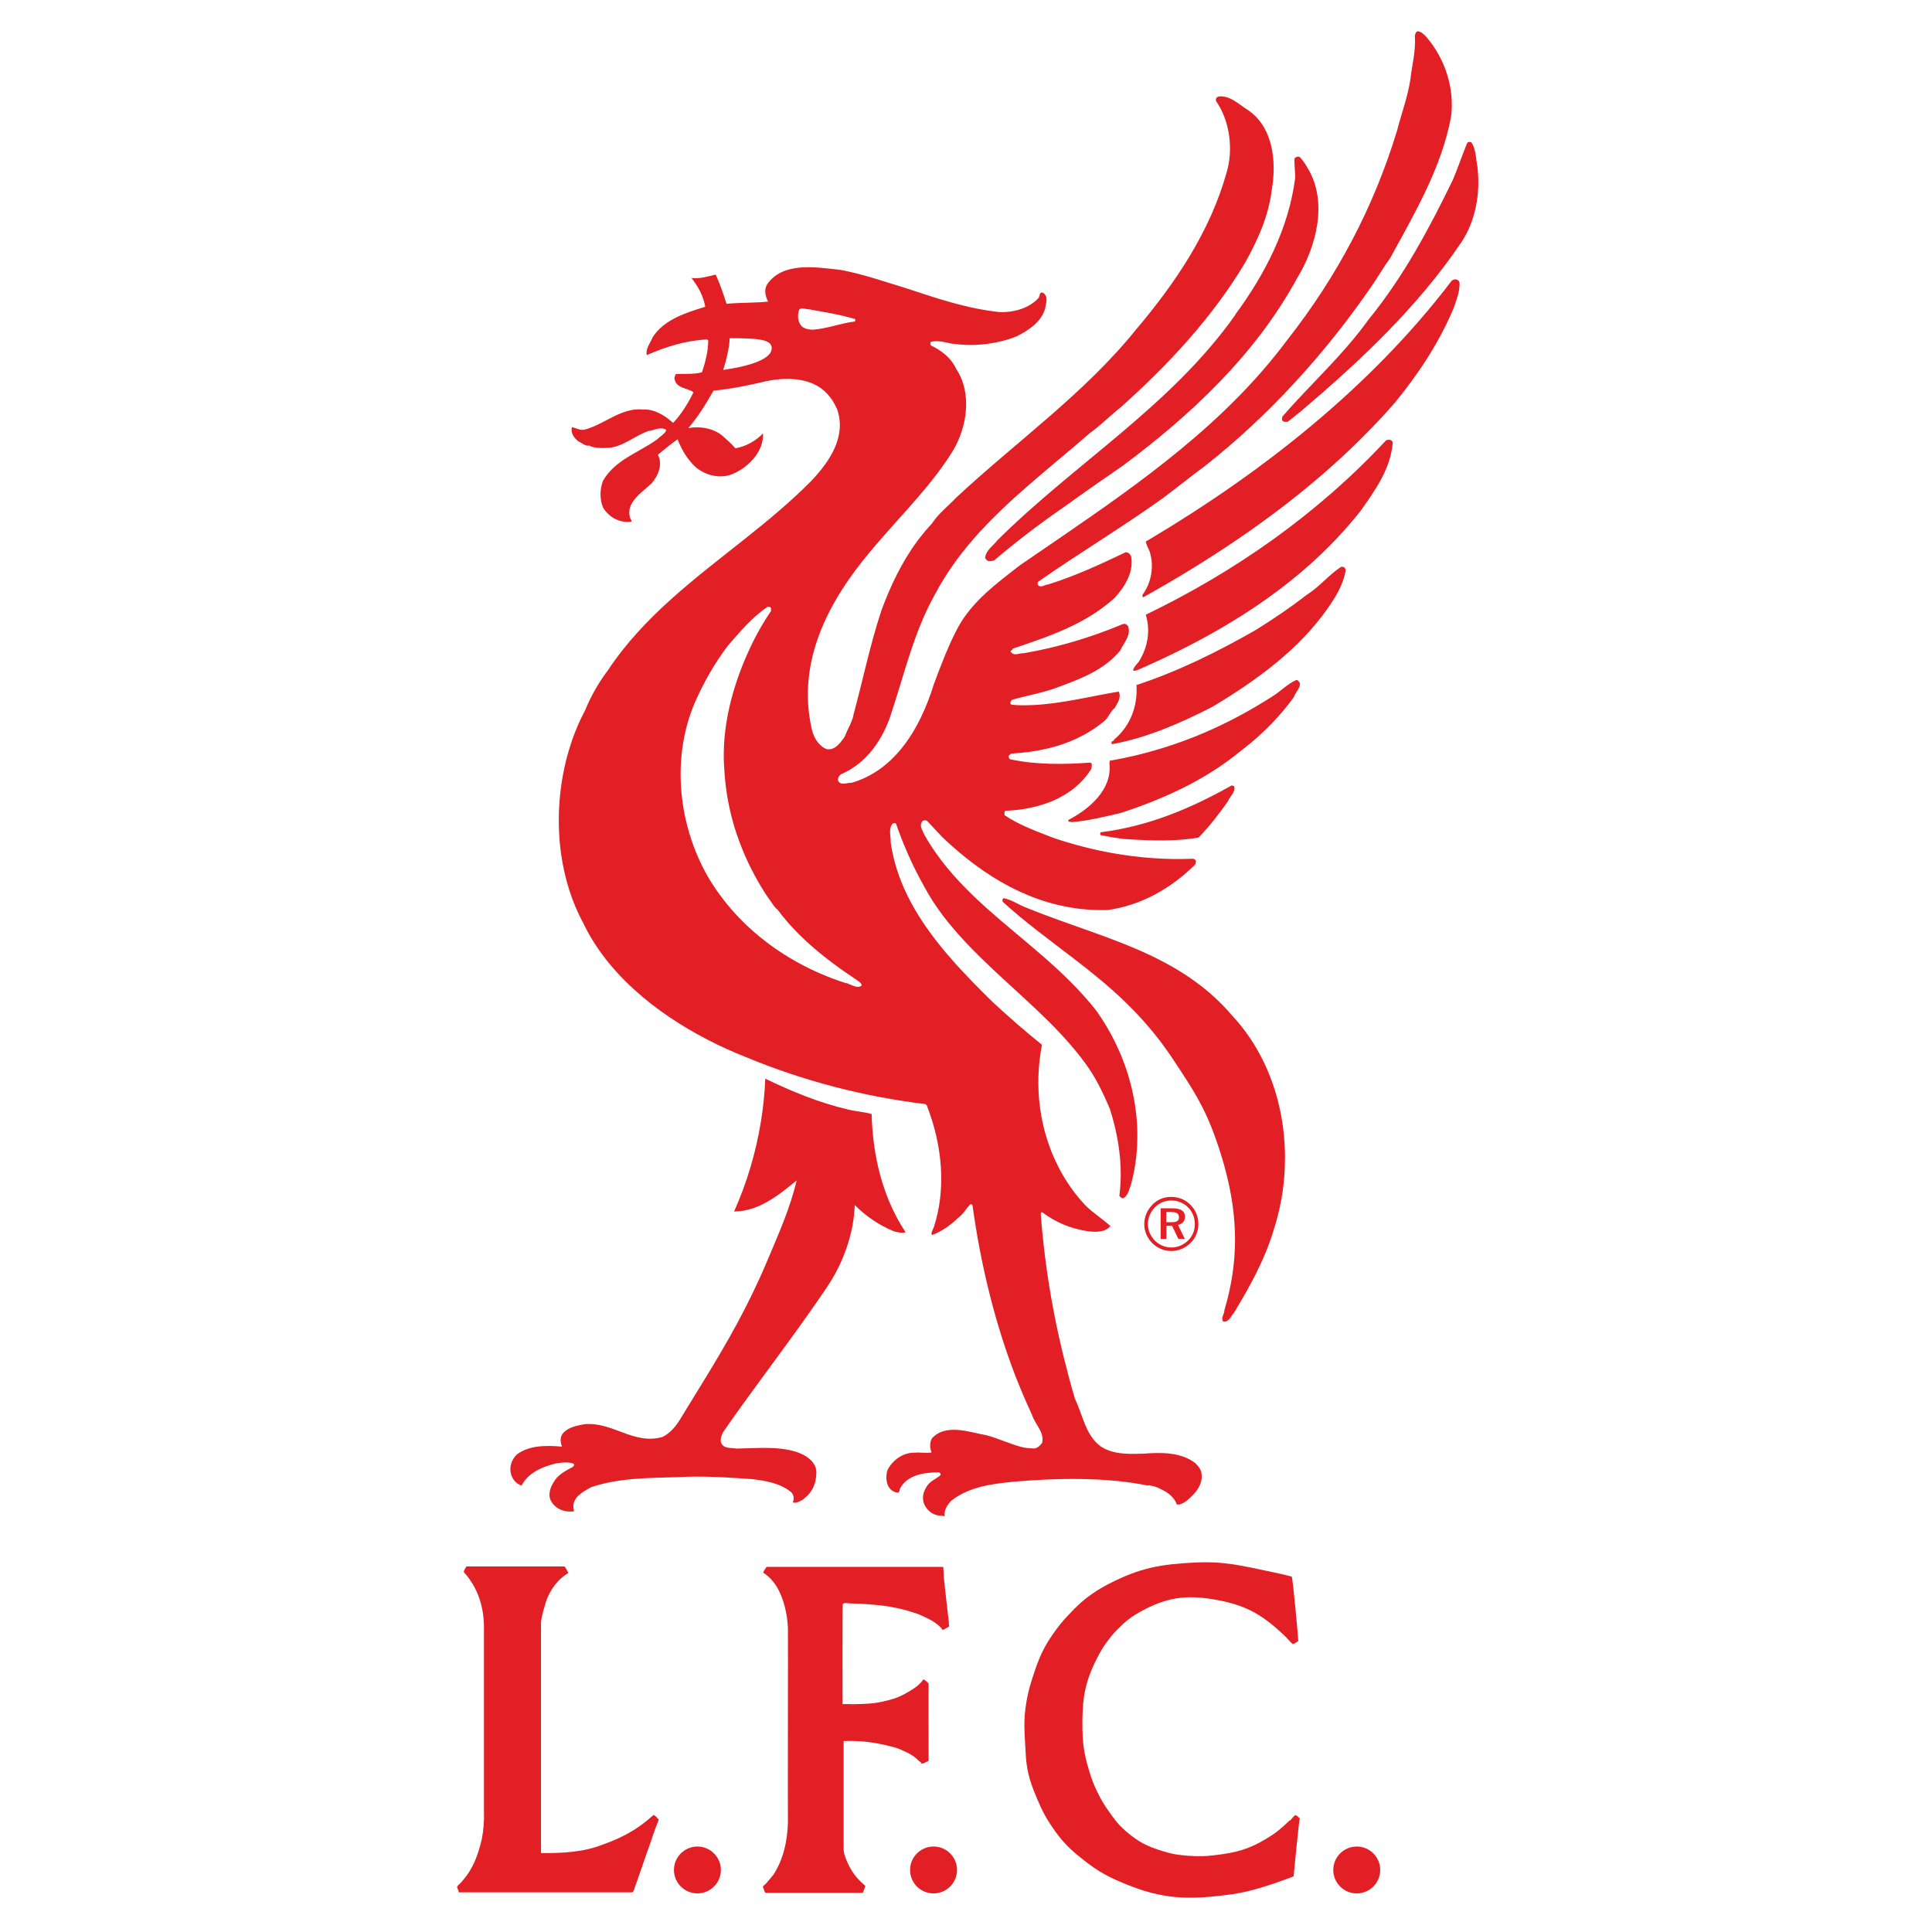 <svg width="558" height="558" viewBox="0 0 558 558" fill="none" xmlns="http://www.w3.org/2000/svg">
<g clip-path="url(#clip0_383_669)">
<path d="M331.711 428.926C334.422 429.488 334.32 429.641 335.676 430.305C337.467 431.123 339.232 432.579 339.897 434.52C340.869 434.673 341.764 434.111 342.506 433.626C345.166 431.506 347.699 428.696 346.957 425.197C346.701 424.226 346.241 423.639 345.243 422.592C341.099 419.348 335.19 419.45 330.176 419.859C330.176 419.859 329.997 419.859 329.434 419.859C325.29 420.012 321.069 419.935 317.769 417.662C313.395 414.265 312.73 408.595 310.479 404.049C309.839 401.903 309.225 399.732 308.662 397.561C304.569 382.313 301.807 366.809 300.604 350.769C300.604 350.463 300.604 349.978 301.014 350.131C304.902 353.043 309.2 354.83 313.983 355.571C316.337 355.903 319.176 355.98 320.711 354.115C318.511 352.098 315.672 350.31 313.574 348.215C310.402 344.895 307.793 341.14 305.721 337.105C300.221 326.428 298.584 313.785 300.937 301.755C295.923 297.72 291.523 293.838 286.919 289.623C282.672 285.46 278.4 281.169 274.461 276.623C266.684 267.683 260.186 257.824 257.782 246.356C257.552 245.309 257.373 244.262 257.245 243.215C257.321 241.503 256.503 239.256 257.884 237.8C258.14 237.723 258.6 237.647 258.779 237.876C259.777 240.737 260.877 243.572 262.105 246.382C263.563 249.702 265.175 252.946 266.965 256.113C271.11 263.826 276.942 270.416 283.286 276.623C293.416 286.558 304.876 295.523 313.088 306.608C316.26 310.746 318.511 315.446 320.532 320.222C322.246 325.534 323.423 331.307 323.653 337.105C323.755 339.863 323.653 342.622 323.295 345.38C323.627 345.789 323.934 346.198 324.523 346.044C325.904 345.15 326.057 343.618 326.62 342.239C327.055 340.655 327.388 339.071 327.695 337.488C327.695 337.488 327.695 337.411 327.695 337.36C327.695 337.284 327.72 337.207 327.746 337.13C330.406 321.116 325.802 304.744 316.567 291.82C312.09 286.15 307 281.246 301.73 276.623C290.628 266.866 278.733 258.361 270.317 246.382C269.114 244.67 267.989 242.908 266.94 241.044C266.454 239.843 265.226 238.208 266.607 237.008C266.94 236.931 267.426 236.829 267.758 237.085L271.979 241.605C273.693 243.266 275.484 244.849 277.3 246.382C289.323 256.419 303.342 263.316 319.892 262.83C329.536 261.528 338.208 256.598 345.192 249.702L345.448 248.732C345.294 248.323 344.962 248.093 344.629 248.016C336.546 248.348 328.769 247.735 321.248 246.382C315.493 245.36 309.89 243.879 304.493 242.091C299.556 240.15 294.593 238.438 290.142 235.45C290.065 235.041 290.065 234.479 290.295 234.173C299.709 233.841 309.993 230.597 315.262 221.939C315.186 221.377 315.672 220.483 314.853 220.253C307.383 220.815 299.274 220.891 292.06 219.359C291.498 219.359 291.318 218.874 291.318 218.388C291.395 218.056 291.805 217.903 292.06 217.648C295.744 217.443 299.325 216.958 302.753 216.141C308.586 214.736 313.983 212.309 318.741 208.427C320.199 207.303 320.609 205.515 321.99 204.443C322.732 202.987 323.934 201.531 323.116 199.743C314.853 201.122 306.744 203.217 298.558 203.625C296.537 203.702 294.03 203.804 291.984 203.472C291.574 202.987 291.984 202.425 292.316 202.093C297.023 200.79 301.807 199.999 306.258 198.211C312.576 195.861 318.895 193.434 323.525 187.917C324.574 185.644 326.774 183.473 325.802 180.791C325.392 180.383 324.983 180.051 324.344 180.23C315.262 184.035 305.695 186.947 295.718 188.658C294.414 188.582 293.032 189.552 292.06 188.403C291.421 187.764 292.623 187.917 292.47 187.356C302.932 183.805 313.395 180.408 321.913 172.695C324.906 169.451 327.516 165.16 326.697 160.716C326.441 160.077 325.878 159.439 325.085 159.515C317.795 162.989 310.479 166.386 302.702 168.813C301.73 168.813 300.835 169.86 299.863 169.068C299.607 168.736 299.607 168.174 299.939 167.944C306.002 163.704 312.218 159.694 318.409 155.659C324.267 151.827 330.125 147.996 335.829 143.91C339.794 140.921 343.939 137.601 347.98 134.613C366.399 120.131 382.924 101.971 396.38 82.304C398.17 79.699 399.705 76.966 401.573 74.437C408.633 61.488 416.333 48.462 419.096 33.724C420.144 25.474 417.382 16.969 411.882 10.558C411.165 9.919 410.5 9.102 409.452 9.026C408.863 9.179 408.786 9.843 408.633 10.303C408.965 14.849 407.814 18.655 407.405 22.537C406.663 27.799 404.745 32.83 403.44 37.913C396.789 59.7 386.326 79.673 371.745 98.242C354.043 121.995 329.971 139.031 305.721 155.633C301.96 158.187 298.225 160.741 294.491 163.321C287.839 168.506 280.881 173.589 276.737 181.123C273.975 186.232 271.8 192.055 269.754 197.495C267.758 203.957 264.817 210.7 260.391 216.141C256.682 220.713 251.975 224.339 245.989 226.076C244.761 226 242.919 226.97 242.101 225.591C241.845 224.774 242.254 224.135 242.843 223.65C246.705 222.015 249.826 219.359 252.282 216.141C254.431 213.331 256.068 210.062 257.193 206.716C261.159 194.89 263.921 182.503 270.086 171.571C273.182 165.722 276.968 160.486 281.188 155.633C291.088 144.267 303.418 134.996 314.827 125.035C317.82 122.915 320.66 120.003 323.576 117.73C337.364 105.444 350.411 91.422 359.748 75.638C363.329 69.15 366.399 62.356 367.294 54.923C368.829 46.265 367.499 36.329 360.157 31.604C357.65 29.995 355.143 27.492 351.971 27.875C351.331 28.028 350.999 28.616 351.255 29.254C355.22 34.925 356.269 43.251 354.248 49.892C349.541 66.724 339.667 81.538 328.13 95.151C313.216 113.694 293.518 127.538 276.072 143.807C273.796 146.234 270.956 148.405 269.191 151.163C267.963 152.466 266.531 154.177 265.405 155.633C265.405 155.633 265.303 155.786 265.251 155.863C265.175 155.94 265.124 156.016 265.047 156.118C260.468 162.274 257.193 169.221 254.61 176.194C251.361 185.976 249.263 196.193 246.577 206.154C246.168 208.58 244.787 210.522 243.994 212.718C243.124 213.995 242.05 215.528 240.643 216.141C240.054 216.396 239.44 216.498 238.724 216.345C238.57 216.268 238.417 216.217 238.264 216.141C236.115 215.042 234.887 212.642 234.426 210.445C230.052 190.931 239.364 173.538 251.361 159.286C252.384 158.06 253.407 156.834 254.456 155.659C261.696 147.332 269.549 139.414 275.202 130.219C279.347 123.349 280.805 113.464 276.175 106.568C274.793 103.427 271.8 101.153 268.884 99.774C268.628 99.442 268.628 99.059 268.884 98.727C271.468 98.088 273.821 99.289 276.251 99.391C282.084 100.106 288.505 99.212 293.672 97.118C297.074 95.406 300.886 92.903 301.858 89.021C302.114 87.642 302.83 85.624 301.295 84.577C300.067 84.092 300.4 85.701 299.837 86.186C297.151 89.021 293.032 90.171 289.042 90.171C279.398 89.2 270.623 86.186 261.798 83.274C255.377 81.333 249.238 79.137 242.663 77.936C235.68 77.195 226.215 75.51 221.585 82.074C220.613 83.683 221.022 85.471 221.841 87.106C217.952 87.514 213.885 87.361 209.843 87.744C208.871 84.832 207.976 81.997 206.697 79.316C204.42 79.801 202.245 80.593 199.713 80.286C201.657 82.789 203.192 85.548 203.678 88.612C198.076 90.324 191.834 92.265 188.508 97.373C187.869 99.059 186.385 100.694 186.795 102.558C192.218 100.208 197.897 98.344 204.215 98.037L204.548 98.293C204.548 101.358 203.729 104.601 202.757 107.513C200.173 108.228 197.564 107.845 195.057 108.075C195.211 108.484 194.648 108.892 194.801 109.352C195.211 112.264 198.766 112.034 200.301 113.311C198.766 116.376 196.822 119.62 194.392 122.148C192.039 119.952 188.867 118.087 185.643 118.266C179.402 117.704 174.695 122.48 169.093 124.013C167.788 124.498 166.33 123.604 165.204 123.374C164.718 124.907 165.767 126.516 167.072 127.487C168.12 127.895 169.016 128.942 170.141 128.687C171.676 129.504 173.876 129.428 175.82 129.351C180.118 128.942 183.264 125.877 187.255 124.498C188.969 124.268 190.734 123.119 192.448 124.166C192.115 125.29 190.734 125.954 189.864 126.848C184.441 130.807 177.713 132.671 174.132 138.904C173.237 141.33 173.16 144.242 174.209 146.668C175.999 149.503 179.069 151.138 182.395 150.653C182.395 150.244 182.164 149.912 181.985 149.605C180.604 145.161 185.388 142.249 188.15 139.644C190.095 137.448 191.476 134.204 190.018 131.318C191.885 129.785 193.65 128.329 195.697 126.874C196.848 129.785 198.383 132.544 200.89 134.894C203.806 137.397 208.283 138.444 211.915 136.758C216.289 134.817 220.664 130.296 220.357 125.188C218.234 127.384 215.496 128.917 212.401 129.479C211.097 127.946 209.971 127.052 208.436 125.673C205.776 123.655 202.194 123.017 198.792 123.655C201.708 120.258 203.908 116.606 206.083 112.826C211.199 112.34 216.289 111.293 221.406 110.067C227.801 108.765 235.501 109.097 239.645 114.614C240.463 115.508 241.103 116.81 241.768 118.164C244.531 126.031 239.645 133.233 234.401 138.801C228.389 144.906 221.764 150.372 215.01 155.735C200.711 167.101 185.899 178.033 175.616 193.537C173.032 196.934 170.679 200.995 168.965 205.209C167.123 208.657 165.614 212.361 164.437 216.243C161.521 225.795 160.651 236.395 162.032 246.484C163.03 253.61 165.153 260.532 168.479 266.662C170.193 270.237 172.316 273.583 174.746 276.75C184.927 289.93 200.685 299.482 215.343 305.28C231.971 312.176 249.315 316.697 267.324 318.894L267.656 319.226C269.882 324.845 271.365 331.026 271.749 337.258C272.107 343.081 271.519 348.956 269.677 354.524C269.421 355.188 268.858 355.903 269.114 356.721C271.877 355.75 274.614 353.809 276.661 351.791C278.195 350.744 278.937 349.135 280.242 347.832C280.549 347.756 280.728 347.909 280.881 348.164C283.235 365.175 287.302 382.007 293.416 397.791C293.416 397.791 293.467 397.868 293.467 397.919C293.467 397.944 293.467 397.995 293.518 398.021C294.925 401.597 296.435 405.147 298.072 408.646C298.967 411.481 301.73 413.652 300.988 416.743C300.425 417.458 299.53 418.429 298.481 418.352C297.279 418.275 295.897 418.199 294.849 417.867C291.523 416.973 288.274 415.44 285.026 414.546C280.165 413.729 273.182 410.97 269.14 415.44C268.5 416.666 268.5 418.199 269.063 419.476C267.605 419.808 265.993 419.399 264.356 419.552C260.877 419.476 257.884 421.57 256.324 424.584C255.838 426.04 255.838 428.236 256.733 429.514C257.296 430.484 258.345 431.046 259.419 431.123C259.752 430.867 259.828 430.484 259.905 429.999C262.003 425.938 266.786 425.299 271.084 425.223C271.416 425.299 271.826 425.631 271.647 426.04C270.444 427.087 268.884 427.649 267.912 428.952C266.684 430.663 266.044 432.681 267.093 434.775C267.989 436.486 269.703 437.763 271.8 437.763C272.568 437.763 272.516 438.095 272.849 437.763C272.593 436.231 273.591 434.596 274.793 433.396C279.986 429.36 286.56 428.543 293.211 427.904C305.542 426.857 319.765 426.602 331.736 429.105M208.845 106.849C209.229 105.751 209.817 103.784 210.201 101.766C210.508 100.183 210.636 99.902 210.738 97.68C218.873 97.68 222.889 97.986 222.889 100.54C222.889 104.04 215.42 105.904 208.82 106.849M234.989 95.228C233.787 95.228 232.636 95.075 231.664 94.334C230.359 93.133 230.282 91.09 230.768 89.558C231.254 88.664 232.559 89.302 233.454 89.302C237.982 90.12 242.612 90.835 246.91 92.137C247.166 92.29 246.987 92.623 246.91 92.852C242.791 93.338 239.133 94.87 234.989 95.202M244.224 283.928C238.622 282.14 233.147 279.688 228.006 276.597C220.229 271.923 213.245 265.793 207.822 258.335C205.111 254.683 202.859 250.647 201.094 246.331C197.206 236.88 195.697 226.255 197.078 216.09C197.692 211.543 198.894 207.074 200.711 202.859C203.218 197.112 206.466 191.442 210.201 186.513C213.68 182.554 217.108 178.339 221.713 175.249C222.122 175.249 222.531 175.249 222.685 175.658V176.475C219.999 180.434 217.824 184.393 215.88 188.786C212.069 197.342 209.408 206.741 209.076 216.09C208.999 218.031 209.024 220.023 209.178 221.964C209.638 230.674 211.608 238.745 214.831 246.331C216.75 250.826 219.078 255.142 221.841 259.28C222.813 260.429 223.452 261.885 224.603 262.754C228.517 268.041 233.326 272.562 238.417 276.572C241.231 278.794 244.147 280.837 247.038 282.753C247.677 283.34 248.982 283.8 248.828 284.694C247.37 285.664 245.759 284.209 244.301 283.902" fill="#E31F26"/>
<path d="M356.78 90.937C338.285 117.168 310.479 133.77 288.095 156.016C286.791 157.728 284.693 158.928 284.514 161.201C284.77 161.457 284.923 161.763 285.333 162.018C285.972 162.172 286.381 162.018 287.123 161.865C293.697 156.272 300.272 151.266 307.46 146.311C313.062 142.275 318.639 138.393 324.318 134.485C344.092 119.747 362.587 102.43 374.585 80.414C380.11 71.423 383.666 58.32 377.654 48.513C377.015 47.389 376.273 46.239 375.378 45.345C374.738 45.09 373.996 45.422 373.843 45.907C373.843 47.772 374.073 49.56 374.073 51.399C372.206 65.983 365.324 79.264 356.729 90.911" fill="#E31F26"/>
<path d="M228.978 433.932C230.026 434.264 230.999 433.6 231.894 433.115C232.047 432.962 232.15 432.91 232.533 432.553C234.964 430.612 235.782 427.93 235.782 425.095C235.705 422.362 233.096 420.497 230.922 419.68C230.436 419.476 230.282 419.425 229.771 419.271C224.424 417.637 218.489 418.301 212.734 418.377C211.122 418.122 208.999 418.454 208.257 416.692C207.95 415.644 208.411 414.419 208.922 413.525C212.631 408.161 216.494 402.848 220.382 397.561C226.727 388.903 233.122 380.295 239.005 371.509C243.61 364.613 246.629 356.133 246.859 348.036C250.108 351.28 253.996 353.937 258.217 355.648C259.266 355.903 260.57 356.21 261.542 355.903C257.782 350.207 255.198 343.822 253.638 337.105C252.487 332.124 251.873 326.939 251.745 321.754C249.57 321.116 247.14 321.014 244.94 320.452C236.601 318.511 228.568 315.19 221.022 311.538C220.715 320.018 219.206 328.88 216.724 337.207C215.445 341.523 213.859 345.789 212.017 349.901C219.18 349.901 225.064 345.048 230.103 340.91C228.159 348.93 225.396 355.162 221.661 364C216.008 377.409 209.997 387.728 203.857 397.817C201.785 401.214 199.687 404.611 197.487 408.186C196.029 410.689 194.239 413.678 191.246 415.057C182.906 417.33 176.971 410.613 168.862 411.328C165.025 411.992 163.746 412.707 162.467 414.086C161.725 415.21 161.828 416.59 162.314 417.816C157.76 417.407 152.823 417.407 149.267 420.089C147.732 421.545 146.991 423.741 147.63 425.912C148.116 427.291 149.011 428.492 150.623 429.079C152.567 425.35 156.532 423.665 160.523 422.668C162.211 422.439 164.002 422.106 165.639 422.745C166.048 423 165.716 423.46 165.383 423.716C163.772 424.533 161.981 425.503 160.676 426.959C159.372 428.671 158.246 430.765 158.886 432.962C160.062 435.771 162.953 436.844 165.69 436.512C165.921 436.18 165.614 435.873 165.614 435.541C165.281 432.476 168.351 430.842 170.73 429.539C178.506 426.857 187.357 426.857 195.85 426.627C202.911 426.219 210.048 426.704 217.108 427.189C221.252 427.674 225.396 428.39 228.543 430.995C229.285 431.736 229.438 433.038 228.952 433.907" fill="#E31F26"/>
<path d="M353.199 381.649C354.913 382.058 355.552 380.04 356.448 379.069C360.899 371.713 365.196 364 367.729 355.673C369.699 349.697 370.85 343.413 371.08 337.105C371.719 321.167 366.782 305.025 355.808 293.25C349.464 285.792 341.841 280.658 333.655 276.597C321.811 270.774 308.739 267.198 296.639 262.243C294.286 261.426 292.265 259.816 289.835 259.408C289.502 259.663 289.425 260.046 289.605 260.455C296.179 266.432 303.035 271.412 309.788 276.597C320.046 284.464 330.125 292.816 338.797 305.944C344.45 314.501 347.801 319.43 351.204 329.11C352.176 331.843 352.994 334.5 353.71 337.105C357.727 351.817 357.701 364.741 353.634 378.405C353.634 379.631 352.585 380.423 353.224 381.649" fill="#E31F26"/>
<path d="M355.731 226.843C343.964 233.483 331.634 238.668 317.871 240.379C317.795 240.635 317.641 240.941 317.871 241.197C320.481 241.682 323.064 242.244 325.827 242.397C332.708 242.806 339.539 243.036 346.164 241.912C349.336 238.668 352.099 235.041 354.683 231.389C355.169 230.01 356.806 228.886 356.473 227.251C356.396 226.919 355.987 226.919 355.731 226.843Z" fill="#E31F26"/>
<path d="M374.354 196.423C371.924 197.47 369.98 199.564 367.78 200.944C357.701 207.457 346.983 212.616 335.625 216.09C330.713 217.622 325.674 218.823 320.506 219.717L320.43 220.61C321.248 228.069 314.52 233.739 308.586 236.804V237.289L309.635 237.442C314.495 237.034 319.202 235.833 323.755 234.786C335.983 230.75 347.904 225.463 358.213 216.984C358.571 216.703 358.955 216.422 359.338 216.115C364.608 212.029 369.699 206.869 373.689 201.352C374.099 199.973 375.633 198.747 375.403 197.215C375.147 196.883 374.84 196.321 374.354 196.397" fill="#E31F26"/>
<path d="M387.349 163.704C383.538 166.207 381.184 169.451 377.296 171.877C372.512 175.607 367.652 178.85 362.613 181.992C351.587 188.301 340.255 193.894 328.232 197.853C328.641 203.83 326.518 209.679 321.734 213.638C321.811 214.123 321.018 213.97 321.018 214.378C321.018 214.532 321.018 214.787 321.171 214.94C331.301 213.076 340.792 208.938 350.129 204.162C362.689 196.627 375.019 187.815 383.615 175.504C385.891 172.184 387.912 168.915 388.654 164.828C388.603 163.934 388.091 163.628 387.349 163.704Z" fill="#E31F26"/>
<path d="M426.744 48.334C426.258 45.984 426.335 43.404 425.133 41.361C424.902 40.876 424.084 40.876 423.751 41.284C422.293 44.86 421.065 48.487 419.607 51.961C412.803 65.957 405.333 79.98 395.28 92.265C387.989 102.481 378.499 110.961 370.389 120.284C370.313 120.616 370.134 121.178 370.389 121.484C370.799 121.97 371.515 121.816 371.924 121.816L375.889 118.649C393.003 104.091 409.375 88.766 422.114 69.916C426.156 63.761 427.614 55.996 426.719 48.283" fill="#E31F26"/>
<path d="M400.319 127.18C390.445 137.805 379.547 147.256 367.959 155.608C356.217 164.062 343.76 171.341 330.918 177.548C332.299 181.915 331.557 186.768 329.127 190.753C328.564 191.723 327.516 192.464 327.26 193.511C327.516 193.996 328.002 193.588 328.385 193.588C349.132 184.572 369.75 172.746 385.968 155.633C388.398 153.079 390.701 150.397 392.926 147.613C397.224 141.56 401.675 135.302 402.238 127.844C402.084 126.874 400.933 126.874 400.293 127.206" fill="#E31F26"/>
<path d="M419.121 81.282C395.842 111.855 364.327 136.528 332.274 155.608C331.813 155.863 331.378 156.144 330.918 156.399C331.071 157.293 331.557 158.187 331.967 159.081C333.425 163.296 332.606 168.225 330.022 171.724C329.869 172.031 329.946 172.363 330.176 172.516C339.513 167.306 348.697 161.712 357.624 155.633C374.15 144.369 389.626 131.471 402.903 116.274C409.963 107.615 415.796 98.701 419.94 88.74C420.682 86.467 421.628 84.219 421.551 81.691C421.321 80.465 419.761 80.388 419.121 81.282Z" fill="#E31F26"/>
<path d="M372.512 525.728C370.133 528.027 368.675 529.278 365.861 530.989C360.668 534.131 357.087 535.051 351.076 535.791C348.083 536.149 346.343 536.2 343.35 535.996C340.357 535.766 338.643 535.536 335.804 534.642C331.404 533.288 328.871 532.062 325.367 529.048C323.013 527.031 321.939 525.575 320.148 523.021C318.792 521.079 318.102 519.93 317.053 517.81C315.825 515.333 315.288 513.851 314.495 511.195C313.676 508.487 313.292 506.929 312.934 504.145C312.704 502.23 312.653 501.157 312.627 499.242C312.525 491.222 313.113 486.241 316.746 479.115C317.769 477.097 318.409 475.973 319.764 474.134C320.788 472.73 321.402 471.989 322.629 470.737C325.315 467.979 327.106 466.625 330.534 464.863C338.157 460.904 343.99 460.597 352.406 462.283C360.31 463.867 364.71 466.574 370.619 472.04C371.771 473.087 372.436 474.083 373.408 474.849C373.996 474.645 374.457 474.313 374.968 473.955C374.968 473.113 373.408 455.898 373.075 455.361C371.259 454.851 369.647 454.519 367.422 454.033C358.801 452.245 353.813 450.866 345.013 451.3C335.062 451.786 329.076 452.884 320.25 457.456C319.33 457.916 318.818 458.196 317.923 458.733C316.925 459.32 316.362 459.678 315.416 460.342C313.676 461.568 312.755 462.334 311.195 463.79C310.504 464.429 310.146 464.812 309.481 465.501C307.716 467.34 306.718 468.413 305.183 470.456C301.346 475.59 299.888 479.14 297.995 485.245C297.279 487.544 296.946 488.846 296.511 491.196C295.514 496.764 295.897 500.059 296.204 505.729C296.256 506.47 296.256 506.878 296.307 507.594C296.742 512.523 297.739 515.281 299.683 519.853C300.937 522.816 301.781 524.476 303.546 527.158C306.616 531.781 308.944 534.105 313.344 537.502C317.488 540.721 320.199 542.151 325.06 544.143C335.65 548.485 342.89 548.741 354.248 547.31C356.78 546.978 358.213 546.748 360.72 546.136C362.408 545.727 363.329 545.446 364.992 544.935C368.394 543.913 371.029 542.892 373.612 541.947C373.689 541.666 375.122 525.6 375.429 525.217C375.045 524.86 374.661 524.4 374.124 524.221C373.536 524.604 373.203 525.217 372.589 525.805" fill="#E31F26"/>
<path d="M189.736 524.911L188.815 524.144L188.662 524.298C188.457 524.349 188.508 524.579 188.304 524.579C184.006 528.486 179.223 530.964 174.004 532.777C168.555 534.948 162.39 535.255 156.251 535.204V469.154C156.251 467.442 156.788 465.68 157.3 463.943C158.144 460.393 160.318 456.919 163.362 454.825C163.567 454.672 163.669 454.57 163.899 454.493C163.976 454.416 164.13 454.289 164.13 454.212C163.746 453.625 163.49 452.935 163.03 452.424H134.712C134.481 452.96 133.893 453.471 133.97 454.084C138.114 458.58 139.853 464.454 139.777 470.329V523.378C139.879 525.932 139.649 528.665 139.137 531.27C138.088 535.638 136.681 539.699 133.612 543.147C133.509 543.224 133.356 543.505 133.305 543.556C132.819 544.118 132.307 544.373 132 544.935C132.128 545.548 132.435 545.982 132.512 546.544H182.241C182.804 546.544 182.804 546.544 183.06 545.931C184.799 541.104 186.385 536.251 188.125 531.475C188.662 529.687 189.327 527.95 190.018 526.213C190.069 525.932 190.325 525.753 190.222 525.472C190.094 525.217 189.711 525.243 189.762 524.936" fill="#E31F26"/>
<path d="M265.609 508.717C265.865 508.998 266.198 509.177 266.223 509.458C266.223 509.458 268.193 508.717 268.193 508.488C268.193 502.639 268.142 489.612 268.193 486.267C268.065 485.96 267.016 485.143 266.709 485.015C265.482 486.803 263.691 487.927 261.363 489.204C258.984 490.506 257.423 490.889 254.789 491.477C251.898 492.115 250.184 492.09 247.191 492.192C245.682 492.243 244.607 492.115 243.354 492.192C243.354 492.192 243.277 466.881 243.405 463.203C243.635 463.254 243.789 462.973 244.019 462.973C245.349 463.177 248.317 463.1 251.028 463.356C254.098 463.637 255.837 463.765 258.856 464.403C260.57 464.761 261.516 464.991 263.179 465.527C264.407 465.91 265.098 466.114 266.275 466.651C268.73 467.749 270.495 468.694 272.03 470.405C271.902 470.865 272.337 470.559 272.542 470.712C272.926 470.456 273.437 470.099 273.923 469.92C274.384 469.639 273.898 469.23 274.077 468.847C273.591 464.914 273.156 460.546 272.695 456.562C272.465 455.208 272.593 453.906 272.414 452.552H221.405C221.047 453.088 220.638 453.599 220.408 454.212C222.071 455.208 223.426 456.792 224.475 458.477C226.445 462.028 227.34 465.961 227.57 470.201C227.622 474.211 227.494 526.034 227.57 526.315C227.417 531.858 226.24 536.992 223.426 541.385C222.812 542.074 222.301 542.841 221.636 543.505C221.354 544.092 220.587 544.373 220.331 544.961C220.612 545.446 220.689 546.161 221.022 546.697H249.161C249.519 546.059 249.672 545.293 249.928 544.68C248.445 543.403 247.242 542.228 246.014 540.287C244.684 538.116 243.661 535.536 243.661 534.182V502.843C248.393 502.69 252.231 503.098 257.475 504.452C258.114 504.605 258.498 504.707 259.137 504.912C259.777 505.142 260.109 505.295 260.723 505.576C262.77 506.521 264.023 507.108 265.558 508.768" fill="#E31F26"/>
<path d="M269.626 533.314C265.891 533.314 262.847 536.353 262.847 540.082C262.847 543.811 265.865 546.851 269.626 546.851C273.386 546.851 276.405 543.811 276.405 540.082C276.405 536.353 273.386 533.314 269.626 533.314Z" fill="#E31F26"/>
<path d="M201.427 533.314C197.692 533.314 194.648 536.353 194.648 540.082C194.648 543.811 197.692 546.851 201.427 546.851C205.162 546.851 208.206 543.811 208.206 540.082C208.206 536.353 205.162 533.314 201.427 533.314Z" fill="#E31F26"/>
<path d="M391.852 533.314C388.117 533.314 385.073 536.353 385.073 540.082C385.073 543.811 388.091 546.851 391.852 546.851C395.612 546.851 398.631 543.811 398.631 540.082C398.631 536.353 395.612 533.314 391.852 533.314Z" fill="#E31F26"/>
<path d="M332.862 347.934C331.327 349.467 330.483 351.459 330.483 353.528C330.483 355.597 331.276 357.487 332.76 358.994C334.269 360.501 336.187 361.318 338.285 361.318C340.383 361.318 342.301 360.501 343.836 358.994C345.32 357.563 346.113 355.648 346.113 353.502C346.113 351.357 345.294 349.467 343.862 348.011C342.352 346.478 340.408 345.687 338.285 345.687C336.162 345.687 334.294 346.453 332.862 347.909M343.171 348.752C344.425 350.003 345.09 351.689 345.09 353.579C345.09 355.469 344.399 357.053 343.12 358.304C341.764 359.607 340.101 360.296 338.26 360.296C336.52 360.296 334.806 359.581 333.527 358.279C332.248 356.976 331.532 355.29 331.532 353.528C331.532 351.765 332.274 350.003 333.604 348.649C334.832 347.398 336.52 346.734 338.336 346.734C340.153 346.734 341.866 347.423 343.171 348.752Z" fill="#E31F26"/>
<path d="M336.853 354.039H338.515L340.332 357.819H342.199L340.229 353.783C341.508 353.528 342.25 352.659 342.25 351.408C342.25 349.799 341.048 348.981 338.566 348.981H335.215V357.819H336.878V354.039H336.853ZM336.853 350.054H338.234C339.794 350.054 340.511 350.488 340.511 351.587C340.511 352.685 339.794 352.991 338.259 352.991H336.853V350.054Z" fill="#E31F26"/>
</g>
<defs>
<clipPath id="clip0_383_669">
<rect width="295" height="539" fill="white" transform="translate(132 9)"/>
</clipPath>
</defs>
</svg>
